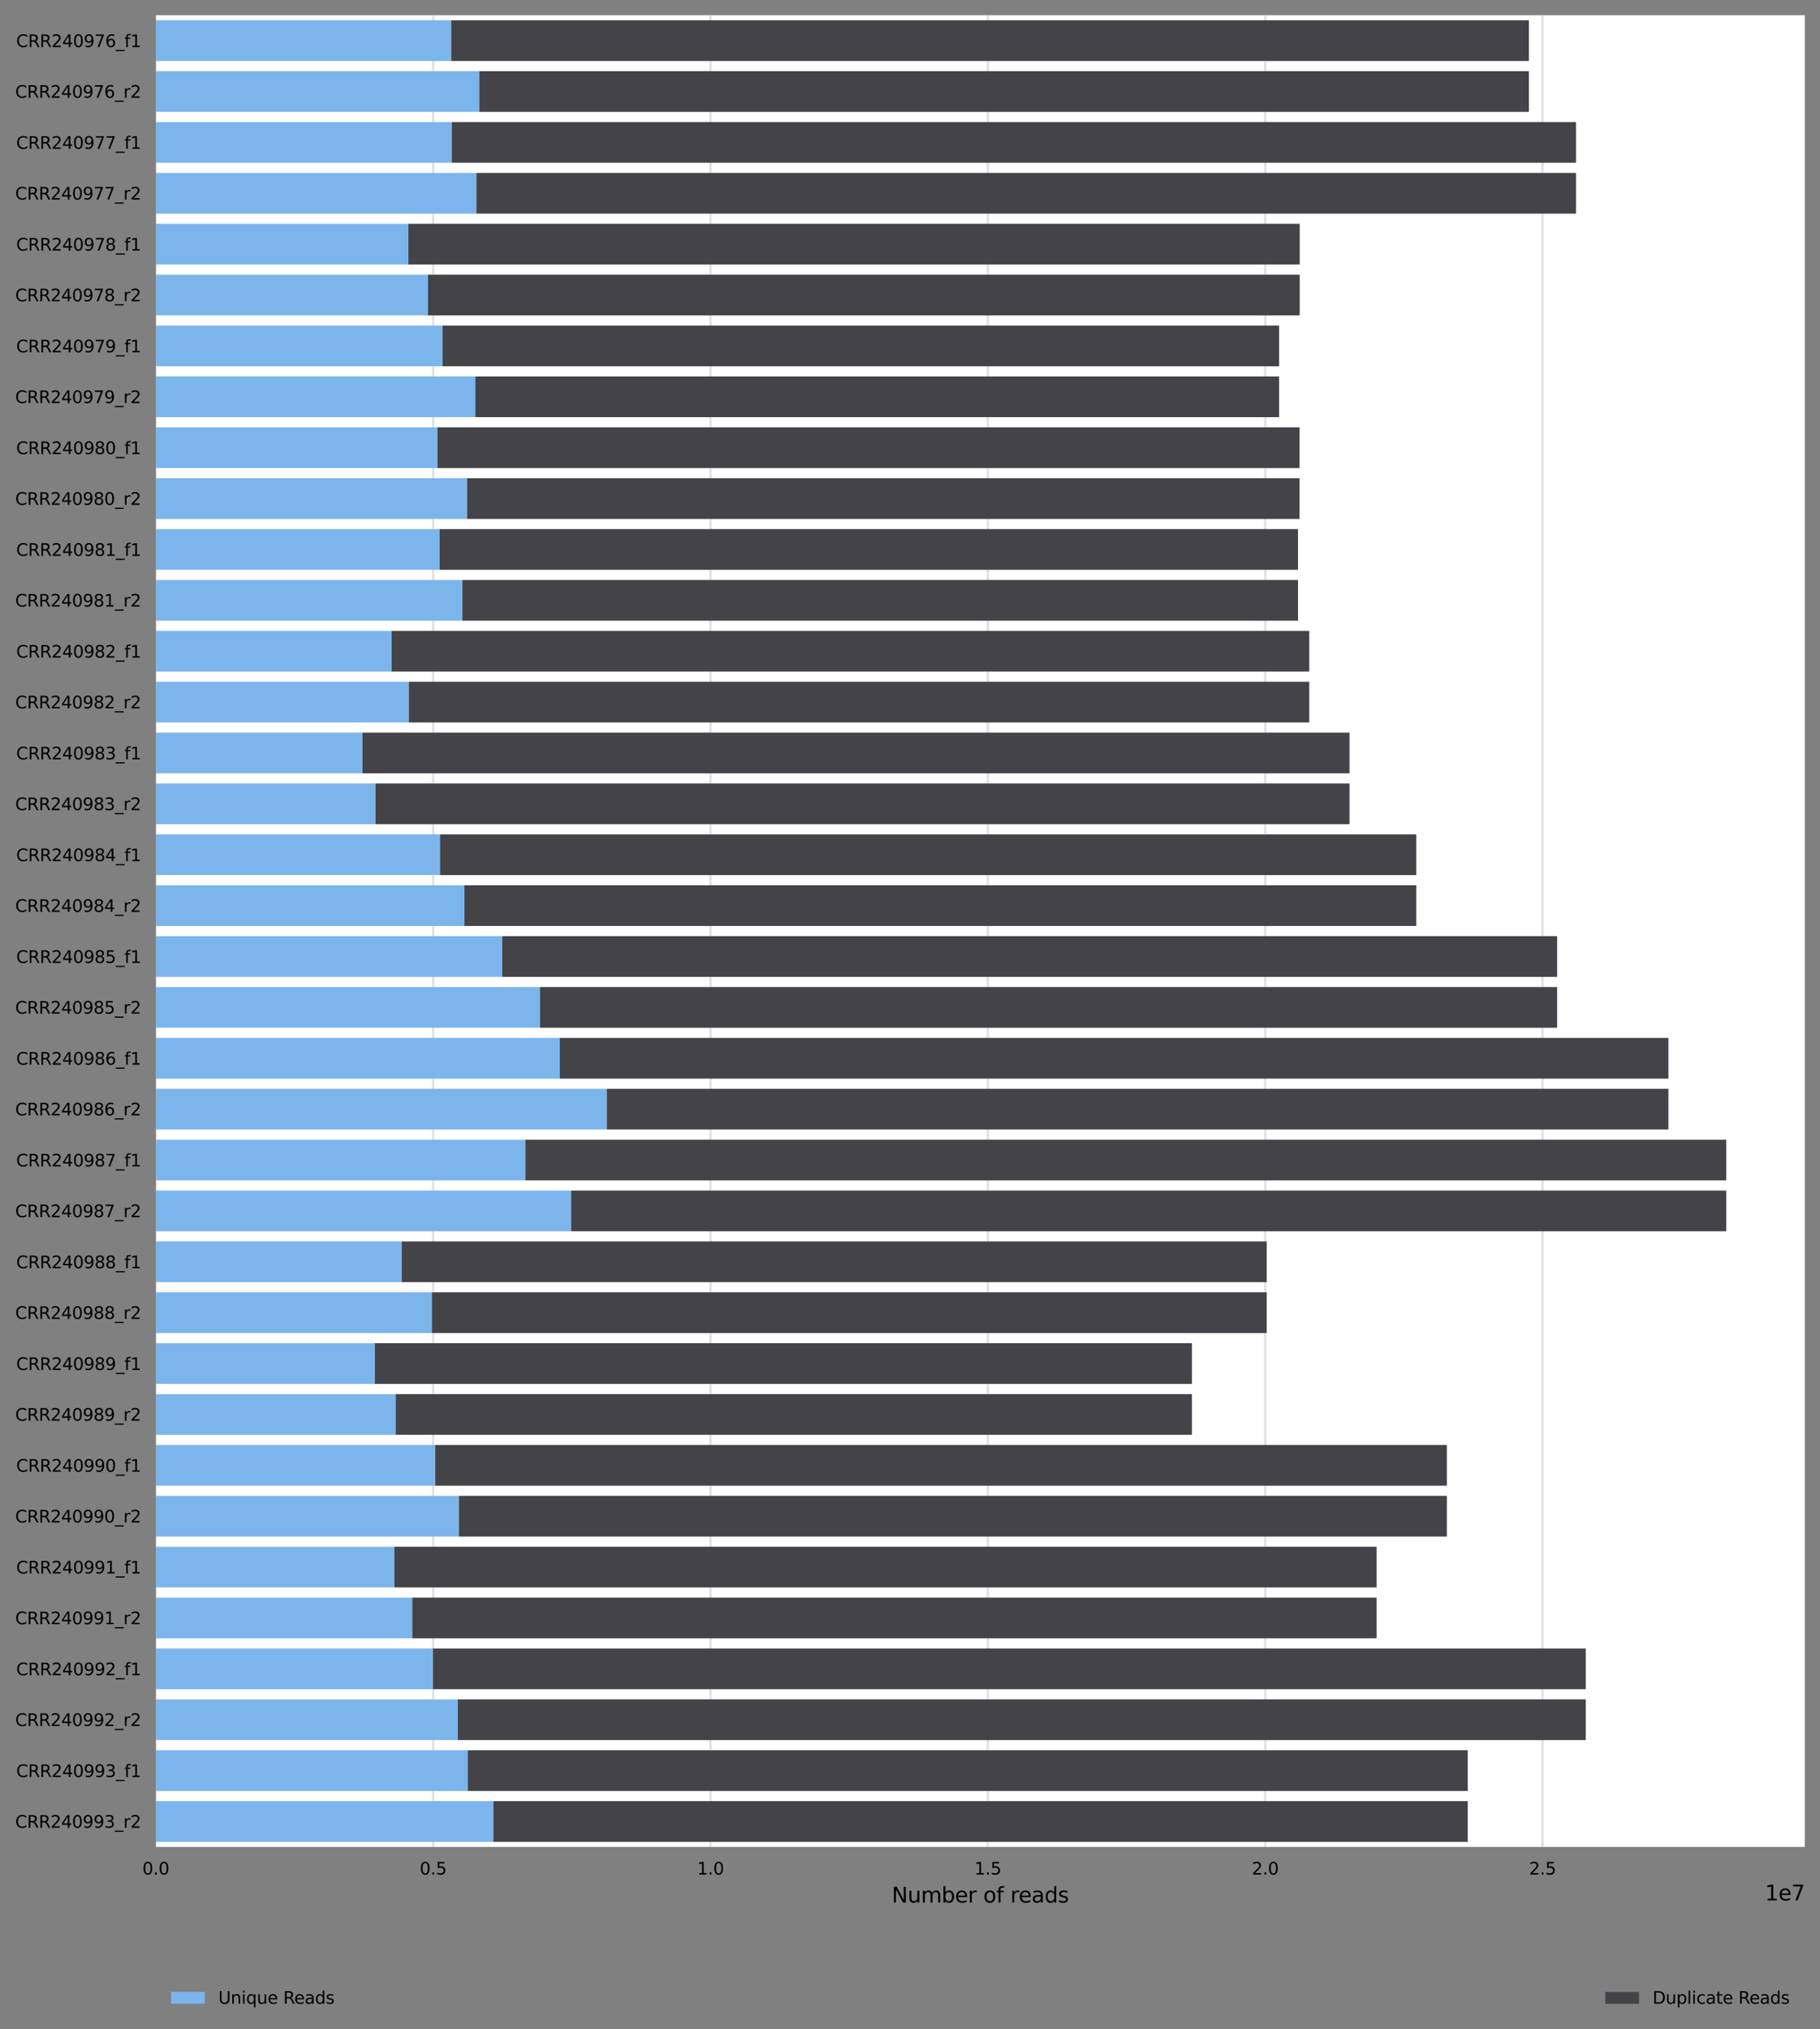 <?xml version="1.0" encoding="utf-8" standalone="no"?>
<!DOCTYPE svg PUBLIC "-//W3C//DTD SVG 1.1//EN"
  "http://www.w3.org/Graphics/SVG/1.1/DTD/svg11.dtd">
<svg xmlns:xlink="http://www.w3.org/1999/xlink" width="862.222pt" height="961.317pt" viewBox="0 0 862.222 961.317" xmlns="http://www.w3.org/2000/svg" version="1.1">
 <rect x="0" y="0" width="862.222" height="961.317" fill="#808080" stroke="none"/>
 <defs>
  <style type="text/css">*{stroke-linejoin: round; stroke-linecap: butt}</style>
 </defs>
 <g id="figure_1">
  <g id="axes_1">
   <g id="patch_1">
    <path d="M 73.823 874.957 
L 855.023 874.957 
L 855.023 7.2 
L 73.823 7.2 
z
" style="fill: #ffffff"/>
   </g>
   <g id="matplotlib.axis_1">
    <g id="xtick_1">
     <g id="line2d_1">
      <path d="M 73.823 874.957 
L 73.823 7.2 
" clip-path="url(#pe90b004fcc)" style="fill: none; stroke: #dedede; stroke-linecap: square"/>
     </g>
     <g id="text_1">
      <!-- 0.0 -->
      <g transform="translate(67.461 888.035)scale(0.08 -0.08)">
       <defs>
        <path id="DejaVuSans-30" d="M 2034 4250 
Q 1547 4250 1301 3770 
Q 1056 3291 1056 2328 
Q 1056 1369 1301 889 
Q 1547 409 2034 409 
Q 2525 409 2770 889 
Q 3016 1369 3016 2328 
Q 3016 3291 2770 3770 
Q 2525 4250 2034 4250 
z
M 2034 4750 
Q 2819 4750 3233 4129 
Q 3647 3509 3647 2328 
Q 3647 1150 3233 529 
Q 2819 -91 2034 -91 
Q 1250 -91 836 529 
Q 422 1150 422 2328 
Q 422 3509 836 4129 
Q 1250 4750 2034 4750 
z
" transform="scale(0.016)"/>
        <path id="DejaVuSans-2e" d="M 684 794 
L 1344 794 
L 1344 0 
L 684 0 
L 684 794 
z
" transform="scale(0.016)"/>
       </defs>
       <use xlink:href="#DejaVuSans-30"/>
       <use xlink:href="#DejaVuSans-2e" x="63.623"/>
       <use xlink:href="#DejaVuSans-30" x="95.41"/>
      </g>
     </g>
    </g>
    <g id="xtick_2">
     <g id="line2d_2">
      <path d="M 205.214 874.957 
L 205.214 7.2 
" clip-path="url(#pe90b004fcc)" style="fill: none; stroke: #dedede; stroke-linecap: square"/>
     </g>
     <g id="text_2">
      <!-- 0.5 -->
      <g transform="translate(198.853 888.035)scale(0.08 -0.08)">
       <defs>
        <path id="DejaVuSans-35" d="M 691 4666 
L 3169 4666 
L 3169 4134 
L 1269 4134 
L 1269 2991 
Q 1406 3038 1543 3061 
Q 1681 3084 1819 3084 
Q 2600 3084 3056 2656 
Q 3513 2228 3513 1497 
Q 3513 744 3044 326 
Q 2575 -91 1722 -91 
Q 1428 -91 1123 -41 
Q 819 9 494 109 
L 494 744 
Q 775 591 1075 516 
Q 1375 441 1709 441 
Q 2250 441 2565 725 
Q 2881 1009 2881 1497 
Q 2881 1984 2565 2268 
Q 2250 2553 1709 2553 
Q 1456 2553 1204 2497 
Q 953 2441 691 2322 
L 691 4666 
z
" transform="scale(0.016)"/>
       </defs>
       <use xlink:href="#DejaVuSans-30"/>
       <use xlink:href="#DejaVuSans-2e" x="63.623"/>
       <use xlink:href="#DejaVuSans-35" x="95.41"/>
      </g>
     </g>
    </g>
    <g id="xtick_3">
     <g id="line2d_3">
      <path d="M 336.606 874.957 
L 336.606 7.2 
" clip-path="url(#pe90b004fcc)" style="fill: none; stroke: #dedede; stroke-linecap: square"/>
     </g>
     <g id="text_3">
      <!-- 1.0 -->
      <g transform="translate(330.245 888.035)scale(0.08 -0.08)">
       <defs>
        <path id="DejaVuSans-31" d="M 794 531 
L 1825 531 
L 1825 4091 
L 703 3866 
L 703 4441 
L 1819 4666 
L 2450 4666 
L 2450 531 
L 3481 531 
L 3481 0 
L 794 0 
L 794 531 
z
" transform="scale(0.016)"/>
       </defs>
       <use xlink:href="#DejaVuSans-31"/>
       <use xlink:href="#DejaVuSans-2e" x="63.623"/>
       <use xlink:href="#DejaVuSans-30" x="95.41"/>
      </g>
     </g>
    </g>
    <g id="xtick_4">
     <g id="line2d_4">
      <path d="M 467.998 874.957 
L 467.998 7.2 
" clip-path="url(#pe90b004fcc)" style="fill: none; stroke: #dedede; stroke-linecap: square"/>
     </g>
     <g id="text_4">
      <!-- 1.5 -->
      <g transform="translate(461.636 888.035)scale(0.08 -0.08)">
       <use xlink:href="#DejaVuSans-31"/>
       <use xlink:href="#DejaVuSans-2e" x="63.623"/>
       <use xlink:href="#DejaVuSans-35" x="95.41"/>
      </g>
     </g>
    </g>
    <g id="xtick_5">
     <g id="line2d_5">
      <path d="M 599.389 874.957 
L 599.389 7.2 
" clip-path="url(#pe90b004fcc)" style="fill: none; stroke: #dedede; stroke-linecap: square"/>
     </g>
     <g id="text_5">
      <!-- 2.0 -->
      <g transform="translate(593.028 888.035)scale(0.08 -0.08)">
       <defs>
        <path id="DejaVuSans-32" d="M 1228 531 
L 3431 531 
L 3431 0 
L 469 0 
L 469 531 
Q 828 903 1448 1529 
Q 2069 2156 2228 2338 
Q 2531 2678 2651 2914 
Q 2772 3150 2772 3378 
Q 2772 3750 2511 3984 
Q 2250 4219 1831 4219 
Q 1534 4219 1204 4116 
Q 875 4013 500 3803 
L 500 4441 
Q 881 4594 1212 4672 
Q 1544 4750 1819 4750 
Q 2544 4750 2975 4387 
Q 3406 4025 3406 3419 
Q 3406 3131 3298 2873 
Q 3191 2616 2906 2266 
Q 2828 2175 2409 1742 
Q 1991 1309 1228 531 
z
" transform="scale(0.016)"/>
       </defs>
       <use xlink:href="#DejaVuSans-32"/>
       <use xlink:href="#DejaVuSans-2e" x="63.623"/>
       <use xlink:href="#DejaVuSans-30" x="95.41"/>
      </g>
     </g>
    </g>
    <g id="xtick_6">
     <g id="line2d_6">
      <path d="M 730.781 874.957 
L 730.781 7.2 
" clip-path="url(#pe90b004fcc)" style="fill: none; stroke: #dedede; stroke-linecap: square"/>
     </g>
     <g id="text_6">
      <!-- 2.5 -->
      <g transform="translate(724.42 888.035)scale(0.08 -0.08)">
       <use xlink:href="#DejaVuSans-32"/>
       <use xlink:href="#DejaVuSans-2e" x="63.623"/>
       <use xlink:href="#DejaVuSans-35" x="95.41"/>
      </g>
     </g>
    </g>
    <g id="text_7">
     <!-- Number of reads -->
     <g transform="translate(422.476 901.297)scale(0.1 -0.1)">
      <defs>
       <path id="DejaVuSans-4e" d="M 628 4666 
L 1478 4666 
L 3547 763 
L 3547 4666 
L 4159 4666 
L 4159 0 
L 3309 0 
L 1241 3903 
L 1241 0 
L 628 0 
L 628 4666 
z
" transform="scale(0.016)"/>
       <path id="DejaVuSans-75" d="M 544 1381 
L 544 3500 
L 1119 3500 
L 1119 1403 
Q 1119 906 1312 657 
Q 1506 409 1894 409 
Q 2359 409 2629 706 
Q 2900 1003 2900 1516 
L 2900 3500 
L 3475 3500 
L 3475 0 
L 2900 0 
L 2900 538 
Q 2691 219 2414 64 
Q 2138 -91 1772 -91 
Q 1169 -91 856 284 
Q 544 659 544 1381 
z
M 1991 3584 
L 1991 3584 
z
" transform="scale(0.016)"/>
       <path id="DejaVuSans-6d" d="M 3328 2828 
Q 3544 3216 3844 3400 
Q 4144 3584 4550 3584 
Q 5097 3584 5394 3201 
Q 5691 2819 5691 2113 
L 5691 0 
L 5113 0 
L 5113 2094 
Q 5113 2597 4934 2840 
Q 4756 3084 4391 3084 
Q 3944 3084 3684 2787 
Q 3425 2491 3425 1978 
L 3425 0 
L 2847 0 
L 2847 2094 
Q 2847 2600 2669 2842 
Q 2491 3084 2119 3084 
Q 1678 3084 1418 2786 
Q 1159 2488 1159 1978 
L 1159 0 
L 581 0 
L 581 3500 
L 1159 3500 
L 1159 2956 
Q 1356 3278 1631 3431 
Q 1906 3584 2284 3584 
Q 2666 3584 2933 3390 
Q 3200 3197 3328 2828 
z
" transform="scale(0.016)"/>
       <path id="DejaVuSans-62" d="M 3116 1747 
Q 3116 2381 2855 2742 
Q 2594 3103 2138 3103 
Q 1681 3103 1420 2742 
Q 1159 2381 1159 1747 
Q 1159 1113 1420 752 
Q 1681 391 2138 391 
Q 2594 391 2855 752 
Q 3116 1113 3116 1747 
z
M 1159 2969 
Q 1341 3281 1617 3432 
Q 1894 3584 2278 3584 
Q 2916 3584 3314 3078 
Q 3713 2572 3713 1747 
Q 3713 922 3314 415 
Q 2916 -91 2278 -91 
Q 1894 -91 1617 61 
Q 1341 213 1159 525 
L 1159 0 
L 581 0 
L 581 4863 
L 1159 4863 
L 1159 2969 
z
" transform="scale(0.016)"/>
       <path id="DejaVuSans-65" d="M 3597 1894 
L 3597 1613 
L 953 1613 
Q 991 1019 1311 708 
Q 1631 397 2203 397 
Q 2534 397 2845 478 
Q 3156 559 3463 722 
L 3463 178 
Q 3153 47 2828 -22 
Q 2503 -91 2169 -91 
Q 1331 -91 842 396 
Q 353 884 353 1716 
Q 353 2575 817 3079 
Q 1281 3584 2069 3584 
Q 2775 3584 3186 3129 
Q 3597 2675 3597 1894 
z
M 3022 2063 
Q 3016 2534 2758 2815 
Q 2500 3097 2075 3097 
Q 1594 3097 1305 2825 
Q 1016 2553 972 2059 
L 3022 2063 
z
" transform="scale(0.016)"/>
       <path id="DejaVuSans-72" d="M 2631 2963 
Q 2534 3019 2420 3045 
Q 2306 3072 2169 3072 
Q 1681 3072 1420 2755 
Q 1159 2438 1159 1844 
L 1159 0 
L 581 0 
L 581 3500 
L 1159 3500 
L 1159 2956 
Q 1341 3275 1631 3429 
Q 1922 3584 2338 3584 
Q 2397 3584 2469 3576 
Q 2541 3569 2628 3553 
L 2631 2963 
z
" transform="scale(0.016)"/>
       <path id="DejaVuSans-20" transform="scale(0.016)"/>
       <path id="DejaVuSans-6f" d="M 1959 3097 
Q 1497 3097 1228 2736 
Q 959 2375 959 1747 
Q 959 1119 1226 758 
Q 1494 397 1959 397 
Q 2419 397 2687 759 
Q 2956 1122 2956 1747 
Q 2956 2369 2687 2733 
Q 2419 3097 1959 3097 
z
M 1959 3584 
Q 2709 3584 3137 3096 
Q 3566 2609 3566 1747 
Q 3566 888 3137 398 
Q 2709 -91 1959 -91 
Q 1206 -91 779 398 
Q 353 888 353 1747 
Q 353 2609 779 3096 
Q 1206 3584 1959 3584 
z
" transform="scale(0.016)"/>
       <path id="DejaVuSans-66" d="M 2375 4863 
L 2375 4384 
L 1825 4384 
Q 1516 4384 1395 4259 
Q 1275 4134 1275 3809 
L 1275 3500 
L 2222 3500 
L 2222 3053 
L 1275 3053 
L 1275 0 
L 697 0 
L 697 3053 
L 147 3053 
L 147 3500 
L 697 3500 
L 697 3744 
Q 697 4328 969 4595 
Q 1241 4863 1831 4863 
L 2375 4863 
z
" transform="scale(0.016)"/>
       <path id="DejaVuSans-61" d="M 2194 1759 
Q 1497 1759 1228 1600 
Q 959 1441 959 1056 
Q 959 750 1161 570 
Q 1363 391 1709 391 
Q 2188 391 2477 730 
Q 2766 1069 2766 1631 
L 2766 1759 
L 2194 1759 
z
M 3341 1997 
L 3341 0 
L 2766 0 
L 2766 531 
Q 2569 213 2275 61 
Q 1981 -91 1556 -91 
Q 1019 -91 701 211 
Q 384 513 384 1019 
Q 384 1609 779 1909 
Q 1175 2209 1959 2209 
L 2766 2209 
L 2766 2266 
Q 2766 2663 2505 2880 
Q 2244 3097 1772 3097 
Q 1472 3097 1187 3025 
Q 903 2953 641 2809 
L 641 3341 
Q 956 3463 1253 3523 
Q 1550 3584 1831 3584 
Q 2591 3584 2966 3190 
Q 3341 2797 3341 1997 
z
" transform="scale(0.016)"/>
       <path id="DejaVuSans-64" d="M 2906 2969 
L 2906 4863 
L 3481 4863 
L 3481 0 
L 2906 0 
L 2906 525 
Q 2725 213 2448 61 
Q 2172 -91 1784 -91 
Q 1150 -91 751 415 
Q 353 922 353 1747 
Q 353 2572 751 3078 
Q 1150 3584 1784 3584 
Q 2172 3584 2448 3432 
Q 2725 3281 2906 2969 
z
M 947 1747 
Q 947 1113 1208 752 
Q 1469 391 1925 391 
Q 2381 391 2643 752 
Q 2906 1113 2906 1747 
Q 2906 2381 2643 2742 
Q 2381 3103 1925 3103 
Q 1469 3103 1208 2742 
Q 947 2381 947 1747 
z
" transform="scale(0.016)"/>
       <path id="DejaVuSans-73" d="M 2834 3397 
L 2834 2853 
Q 2591 2978 2328 3040 
Q 2066 3103 1784 3103 
Q 1356 3103 1142 2972 
Q 928 2841 928 2578 
Q 928 2378 1081 2264 
Q 1234 2150 1697 2047 
L 1894 2003 
Q 2506 1872 2764 1633 
Q 3022 1394 3022 966 
Q 3022 478 2636 193 
Q 2250 -91 1575 -91 
Q 1294 -91 989 -36 
Q 684 19 347 128 
L 347 722 
Q 666 556 975 473 
Q 1284 391 1588 391 
Q 1994 391 2212 530 
Q 2431 669 2431 922 
Q 2431 1156 2273 1281 
Q 2116 1406 1581 1522 
L 1381 1569 
Q 847 1681 609 1914 
Q 372 2147 372 2553 
Q 372 3047 722 3315 
Q 1072 3584 1716 3584 
Q 2034 3584 2315 3537 
Q 2597 3491 2834 3397 
z
" transform="scale(0.016)"/>
      </defs>
      <use xlink:href="#DejaVuSans-4e"/>
      <use xlink:href="#DejaVuSans-75" x="74.805"/>
      <use xlink:href="#DejaVuSans-6d" x="138.184"/>
      <use xlink:href="#DejaVuSans-62" x="235.596"/>
      <use xlink:href="#DejaVuSans-65" x="299.072"/>
      <use xlink:href="#DejaVuSans-72" x="360.596"/>
      <use xlink:href="#DejaVuSans-20" x="401.709"/>
      <use xlink:href="#DejaVuSans-6f" x="433.496"/>
      <use xlink:href="#DejaVuSans-66" x="494.678"/>
      <use xlink:href="#DejaVuSans-20" x="529.883"/>
      <use xlink:href="#DejaVuSans-72" x="561.67"/>
      <use xlink:href="#DejaVuSans-65" x="600.533"/>
      <use xlink:href="#DejaVuSans-61" x="662.057"/>
      <use xlink:href="#DejaVuSans-64" x="723.336"/>
      <use xlink:href="#DejaVuSans-73" x="786.812"/>
     </g>
    </g>
    <g id="text_8">
     <!-- 1e7 -->
     <g transform="translate(836.144 900.297)scale(0.1 -0.1)">
      <defs>
       <path id="DejaVuSans-37" d="M 525 4666 
L 3525 4666 
L 3525 4397 
L 1831 0 
L 1172 0 
L 2766 4134 
L 525 4134 
L 525 4666 
z
" transform="scale(0.016)"/>
      </defs>
      <use xlink:href="#DejaVuSans-31"/>
      <use xlink:href="#DejaVuSans-65" x="63.623"/>
      <use xlink:href="#DejaVuSans-37" x="125.146"/>
     </g>
    </g>
   </g>
   <g id="matplotlib.axis_2">
    <g id="ytick_1">
     <g id="text_9">
      <!-- CRR240976_f1 -->
      <g transform="translate(7.673 22.292)scale(0.08 -0.08)">
       <defs>
        <path id="DejaVuSans-43" d="M 4122 4306 
L 4122 3641 
Q 3803 3938 3442 4084 
Q 3081 4231 2675 4231 
Q 1875 4231 1450 3742 
Q 1025 3253 1025 2328 
Q 1025 1406 1450 917 
Q 1875 428 2675 428 
Q 3081 428 3442 575 
Q 3803 722 4122 1019 
L 4122 359 
Q 3791 134 3420 21 
Q 3050 -91 2638 -91 
Q 1578 -91 968 557 
Q 359 1206 359 2328 
Q 359 3453 968 4101 
Q 1578 4750 2638 4750 
Q 3056 4750 3426 4639 
Q 3797 4528 4122 4306 
z
" transform="scale(0.016)"/>
        <path id="DejaVuSans-52" d="M 2841 2188 
Q 3044 2119 3236 1894 
Q 3428 1669 3622 1275 
L 4263 0 
L 3584 0 
L 2988 1197 
Q 2756 1666 2539 1819 
Q 2322 1972 1947 1972 
L 1259 1972 
L 1259 0 
L 628 0 
L 628 4666 
L 2053 4666 
Q 2853 4666 3247 4331 
Q 3641 3997 3641 3322 
Q 3641 2881 3436 2590 
Q 3231 2300 2841 2188 
z
M 1259 4147 
L 1259 2491 
L 2053 2491 
Q 2509 2491 2742 2702 
Q 2975 2913 2975 3322 
Q 2975 3731 2742 3939 
Q 2509 4147 2053 4147 
L 1259 4147 
z
" transform="scale(0.016)"/>
        <path id="DejaVuSans-34" d="M 2419 4116 
L 825 1625 
L 2419 1625 
L 2419 4116 
z
M 2253 4666 
L 3047 4666 
L 3047 1625 
L 3713 1625 
L 3713 1100 
L 3047 1100 
L 3047 0 
L 2419 0 
L 2419 1100 
L 313 1100 
L 313 1709 
L 2253 4666 
z
" transform="scale(0.016)"/>
        <path id="DejaVuSans-39" d="M 703 97 
L 703 672 
Q 941 559 1184 500 
Q 1428 441 1663 441 
Q 2288 441 2617 861 
Q 2947 1281 2994 2138 
Q 2813 1869 2534 1725 
Q 2256 1581 1919 1581 
Q 1219 1581 811 2004 
Q 403 2428 403 3163 
Q 403 3881 828 4315 
Q 1253 4750 1959 4750 
Q 2769 4750 3195 4129 
Q 3622 3509 3622 2328 
Q 3622 1225 3098 567 
Q 2575 -91 1691 -91 
Q 1453 -91 1209 -44 
Q 966 3 703 97 
z
M 1959 2075 
Q 2384 2075 2632 2365 
Q 2881 2656 2881 3163 
Q 2881 3666 2632 3958 
Q 2384 4250 1959 4250 
Q 1534 4250 1286 3958 
Q 1038 3666 1038 3163 
Q 1038 2656 1286 2365 
Q 1534 2075 1959 2075 
z
" transform="scale(0.016)"/>
        <path id="DejaVuSans-36" d="M 2113 2584 
Q 1688 2584 1439 2293 
Q 1191 2003 1191 1497 
Q 1191 994 1439 701 
Q 1688 409 2113 409 
Q 2538 409 2786 701 
Q 3034 994 3034 1497 
Q 3034 2003 2786 2293 
Q 2538 2584 2113 2584 
z
M 3366 4563 
L 3366 3988 
Q 3128 4100 2886 4159 
Q 2644 4219 2406 4219 
Q 1781 4219 1451 3797 
Q 1122 3375 1075 2522 
Q 1259 2794 1537 2939 
Q 1816 3084 2150 3084 
Q 2853 3084 3261 2657 
Q 3669 2231 3669 1497 
Q 3669 778 3244 343 
Q 2819 -91 2113 -91 
Q 1303 -91 875 529 
Q 447 1150 447 2328 
Q 447 3434 972 4092 
Q 1497 4750 2381 4750 
Q 2619 4750 2861 4703 
Q 3103 4656 3366 4563 
z
" transform="scale(0.016)"/>
        <path id="DejaVuSans-5f" d="M 3263 -1063 
L 3263 -1509 
L -63 -1509 
L -63 -1063 
L 3263 -1063 
z
" transform="scale(0.016)"/>
       </defs>
       <use xlink:href="#DejaVuSans-43"/>
       <use xlink:href="#DejaVuSans-52" x="69.824"/>
       <use xlink:href="#DejaVuSans-52" x="139.307"/>
       <use xlink:href="#DejaVuSans-32" x="208.789"/>
       <use xlink:href="#DejaVuSans-34" x="272.412"/>
       <use xlink:href="#DejaVuSans-30" x="336.035"/>
       <use xlink:href="#DejaVuSans-39" x="399.658"/>
       <use xlink:href="#DejaVuSans-37" x="463.281"/>
       <use xlink:href="#DejaVuSans-36" x="526.904"/>
       <use xlink:href="#DejaVuSans-5f" x="590.527"/>
       <use xlink:href="#DejaVuSans-66" x="640.527"/>
       <use xlink:href="#DejaVuSans-31" x="675.732"/>
      </g>
     </g>
    </g>
    <g id="ytick_2">
     <g id="text_10">
      <!-- CRR240976_r2 -->
      <g transform="translate(7.2 46.325)scale(0.08 -0.08)">
       <use xlink:href="#DejaVuSans-43"/>
       <use xlink:href="#DejaVuSans-52" x="69.824"/>
       <use xlink:href="#DejaVuSans-52" x="139.307"/>
       <use xlink:href="#DejaVuSans-32" x="208.789"/>
       <use xlink:href="#DejaVuSans-34" x="272.412"/>
       <use xlink:href="#DejaVuSans-30" x="336.035"/>
       <use xlink:href="#DejaVuSans-39" x="399.658"/>
       <use xlink:href="#DejaVuSans-37" x="463.281"/>
       <use xlink:href="#DejaVuSans-36" x="526.904"/>
       <use xlink:href="#DejaVuSans-5f" x="590.527"/>
       <use xlink:href="#DejaVuSans-72" x="640.527"/>
       <use xlink:href="#DejaVuSans-32" x="681.641"/>
      </g>
     </g>
    </g>
    <g id="ytick_3">
     <g id="text_11">
      <!-- CRR240977_f1 -->
      <g transform="translate(7.673 70.5)scale(0.08 -0.08)">
       <use xlink:href="#DejaVuSans-43"/>
       <use xlink:href="#DejaVuSans-52" x="69.824"/>
       <use xlink:href="#DejaVuSans-52" x="139.307"/>
       <use xlink:href="#DejaVuSans-32" x="208.789"/>
       <use xlink:href="#DejaVuSans-34" x="272.412"/>
       <use xlink:href="#DejaVuSans-30" x="336.035"/>
       <use xlink:href="#DejaVuSans-39" x="399.658"/>
       <use xlink:href="#DejaVuSans-37" x="463.281"/>
       <use xlink:href="#DejaVuSans-37" x="526.904"/>
       <use xlink:href="#DejaVuSans-5f" x="590.527"/>
       <use xlink:href="#DejaVuSans-66" x="640.527"/>
       <use xlink:href="#DejaVuSans-31" x="675.732"/>
      </g>
     </g>
    </g>
    <g id="ytick_4">
     <g id="text_12">
      <!-- CRR240977_r2 -->
      <g transform="translate(7.2 94.534)scale(0.08 -0.08)">
       <use xlink:href="#DejaVuSans-43"/>
       <use xlink:href="#DejaVuSans-52" x="69.824"/>
       <use xlink:href="#DejaVuSans-52" x="139.307"/>
       <use xlink:href="#DejaVuSans-32" x="208.789"/>
       <use xlink:href="#DejaVuSans-34" x="272.412"/>
       <use xlink:href="#DejaVuSans-30" x="336.035"/>
       <use xlink:href="#DejaVuSans-39" x="399.658"/>
       <use xlink:href="#DejaVuSans-37" x="463.281"/>
       <use xlink:href="#DejaVuSans-37" x="526.904"/>
       <use xlink:href="#DejaVuSans-5f" x="590.527"/>
       <use xlink:href="#DejaVuSans-72" x="640.527"/>
       <use xlink:href="#DejaVuSans-32" x="681.641"/>
      </g>
     </g>
    </g>
    <g id="ytick_5">
     <g id="text_13">
      <!-- CRR240978_f1 -->
      <g transform="translate(7.673 118.709)scale(0.08 -0.08)">
       <defs>
        <path id="DejaVuSans-38" d="M 2034 2216 
Q 1584 2216 1326 1975 
Q 1069 1734 1069 1313 
Q 1069 891 1326 650 
Q 1584 409 2034 409 
Q 2484 409 2743 651 
Q 3003 894 3003 1313 
Q 3003 1734 2745 1975 
Q 2488 2216 2034 2216 
z
M 1403 2484 
Q 997 2584 770 2862 
Q 544 3141 544 3541 
Q 544 4100 942 4425 
Q 1341 4750 2034 4750 
Q 2731 4750 3128 4425 
Q 3525 4100 3525 3541 
Q 3525 3141 3298 2862 
Q 3072 2584 2669 2484 
Q 3125 2378 3379 2068 
Q 3634 1759 3634 1313 
Q 3634 634 3220 271 
Q 2806 -91 2034 -91 
Q 1263 -91 848 271 
Q 434 634 434 1313 
Q 434 1759 690 2068 
Q 947 2378 1403 2484 
z
M 1172 3481 
Q 1172 3119 1398 2916 
Q 1625 2713 2034 2713 
Q 2441 2713 2670 2916 
Q 2900 3119 2900 3481 
Q 2900 3844 2670 4047 
Q 2441 4250 2034 4250 
Q 1625 4250 1398 4047 
Q 1172 3844 1172 3481 
z
" transform="scale(0.016)"/>
       </defs>
       <use xlink:href="#DejaVuSans-43"/>
       <use xlink:href="#DejaVuSans-52" x="69.824"/>
       <use xlink:href="#DejaVuSans-52" x="139.307"/>
       <use xlink:href="#DejaVuSans-32" x="208.789"/>
       <use xlink:href="#DejaVuSans-34" x="272.412"/>
       <use xlink:href="#DejaVuSans-30" x="336.035"/>
       <use xlink:href="#DejaVuSans-39" x="399.658"/>
       <use xlink:href="#DejaVuSans-37" x="463.281"/>
       <use xlink:href="#DejaVuSans-38" x="526.904"/>
       <use xlink:href="#DejaVuSans-5f" x="590.527"/>
       <use xlink:href="#DejaVuSans-66" x="640.527"/>
       <use xlink:href="#DejaVuSans-31" x="675.732"/>
      </g>
     </g>
    </g>
    <g id="ytick_6">
     <g id="text_14">
      <!-- CRR240978_r2 -->
      <g transform="translate(7.2 142.743)scale(0.08 -0.08)">
       <use xlink:href="#DejaVuSans-43"/>
       <use xlink:href="#DejaVuSans-52" x="69.824"/>
       <use xlink:href="#DejaVuSans-52" x="139.307"/>
       <use xlink:href="#DejaVuSans-32" x="208.789"/>
       <use xlink:href="#DejaVuSans-34" x="272.412"/>
       <use xlink:href="#DejaVuSans-30" x="336.035"/>
       <use xlink:href="#DejaVuSans-39" x="399.658"/>
       <use xlink:href="#DejaVuSans-37" x="463.281"/>
       <use xlink:href="#DejaVuSans-38" x="526.904"/>
       <use xlink:href="#DejaVuSans-5f" x="590.527"/>
       <use xlink:href="#DejaVuSans-72" x="640.527"/>
       <use xlink:href="#DejaVuSans-32" x="681.641"/>
      </g>
     </g>
    </g>
    <g id="ytick_7">
     <g id="text_15">
      <!-- CRR240979_f1 -->
      <g transform="translate(7.673 166.918)scale(0.08 -0.08)">
       <use xlink:href="#DejaVuSans-43"/>
       <use xlink:href="#DejaVuSans-52" x="69.824"/>
       <use xlink:href="#DejaVuSans-52" x="139.307"/>
       <use xlink:href="#DejaVuSans-32" x="208.789"/>
       <use xlink:href="#DejaVuSans-34" x="272.412"/>
       <use xlink:href="#DejaVuSans-30" x="336.035"/>
       <use xlink:href="#DejaVuSans-39" x="399.658"/>
       <use xlink:href="#DejaVuSans-37" x="463.281"/>
       <use xlink:href="#DejaVuSans-39" x="526.904"/>
       <use xlink:href="#DejaVuSans-5f" x="590.527"/>
       <use xlink:href="#DejaVuSans-66" x="640.527"/>
       <use xlink:href="#DejaVuSans-31" x="675.732"/>
      </g>
     </g>
    </g>
    <g id="ytick_8">
     <g id="text_16">
      <!-- CRR240979_r2 -->
      <g transform="translate(7.2 190.951)scale(0.08 -0.08)">
       <use xlink:href="#DejaVuSans-43"/>
       <use xlink:href="#DejaVuSans-52" x="69.824"/>
       <use xlink:href="#DejaVuSans-52" x="139.307"/>
       <use xlink:href="#DejaVuSans-32" x="208.789"/>
       <use xlink:href="#DejaVuSans-34" x="272.412"/>
       <use xlink:href="#DejaVuSans-30" x="336.035"/>
       <use xlink:href="#DejaVuSans-39" x="399.658"/>
       <use xlink:href="#DejaVuSans-37" x="463.281"/>
       <use xlink:href="#DejaVuSans-39" x="526.904"/>
       <use xlink:href="#DejaVuSans-5f" x="590.527"/>
       <use xlink:href="#DejaVuSans-72" x="640.527"/>
       <use xlink:href="#DejaVuSans-32" x="681.641"/>
      </g>
     </g>
    </g>
    <g id="ytick_9">
     <g id="text_17">
      <!-- CRR240980_f1 -->
      <g transform="translate(7.673 215.126)scale(0.08 -0.08)">
       <use xlink:href="#DejaVuSans-43"/>
       <use xlink:href="#DejaVuSans-52" x="69.824"/>
       <use xlink:href="#DejaVuSans-52" x="139.307"/>
       <use xlink:href="#DejaVuSans-32" x="208.789"/>
       <use xlink:href="#DejaVuSans-34" x="272.412"/>
       <use xlink:href="#DejaVuSans-30" x="336.035"/>
       <use xlink:href="#DejaVuSans-39" x="399.658"/>
       <use xlink:href="#DejaVuSans-38" x="463.281"/>
       <use xlink:href="#DejaVuSans-30" x="526.904"/>
       <use xlink:href="#DejaVuSans-5f" x="590.527"/>
       <use xlink:href="#DejaVuSans-66" x="640.527"/>
       <use xlink:href="#DejaVuSans-31" x="675.732"/>
      </g>
     </g>
    </g>
    <g id="ytick_10">
     <g id="text_18">
      <!-- CRR240980_r2 -->
      <g transform="translate(7.2 239.16)scale(0.08 -0.08)">
       <use xlink:href="#DejaVuSans-43"/>
       <use xlink:href="#DejaVuSans-52" x="69.824"/>
       <use xlink:href="#DejaVuSans-52" x="139.307"/>
       <use xlink:href="#DejaVuSans-32" x="208.789"/>
       <use xlink:href="#DejaVuSans-34" x="272.412"/>
       <use xlink:href="#DejaVuSans-30" x="336.035"/>
       <use xlink:href="#DejaVuSans-39" x="399.658"/>
       <use xlink:href="#DejaVuSans-38" x="463.281"/>
       <use xlink:href="#DejaVuSans-30" x="526.904"/>
       <use xlink:href="#DejaVuSans-5f" x="590.527"/>
       <use xlink:href="#DejaVuSans-72" x="640.527"/>
       <use xlink:href="#DejaVuSans-32" x="681.641"/>
      </g>
     </g>
    </g>
    <g id="ytick_11">
     <g id="text_19">
      <!-- CRR240981_f1 -->
      <g transform="translate(7.673 263.335)scale(0.08 -0.08)">
       <use xlink:href="#DejaVuSans-43"/>
       <use xlink:href="#DejaVuSans-52" x="69.824"/>
       <use xlink:href="#DejaVuSans-52" x="139.307"/>
       <use xlink:href="#DejaVuSans-32" x="208.789"/>
       <use xlink:href="#DejaVuSans-34" x="272.412"/>
       <use xlink:href="#DejaVuSans-30" x="336.035"/>
       <use xlink:href="#DejaVuSans-39" x="399.658"/>
       <use xlink:href="#DejaVuSans-38" x="463.281"/>
       <use xlink:href="#DejaVuSans-31" x="526.904"/>
       <use xlink:href="#DejaVuSans-5f" x="590.527"/>
       <use xlink:href="#DejaVuSans-66" x="640.527"/>
       <use xlink:href="#DejaVuSans-31" x="675.732"/>
      </g>
     </g>
    </g>
    <g id="ytick_12">
     <g id="text_20">
      <!-- CRR240981_r2 -->
      <g transform="translate(7.2 287.369)scale(0.08 -0.08)">
       <use xlink:href="#DejaVuSans-43"/>
       <use xlink:href="#DejaVuSans-52" x="69.824"/>
       <use xlink:href="#DejaVuSans-52" x="139.307"/>
       <use xlink:href="#DejaVuSans-32" x="208.789"/>
       <use xlink:href="#DejaVuSans-34" x="272.412"/>
       <use xlink:href="#DejaVuSans-30" x="336.035"/>
       <use xlink:href="#DejaVuSans-39" x="399.658"/>
       <use xlink:href="#DejaVuSans-38" x="463.281"/>
       <use xlink:href="#DejaVuSans-31" x="526.904"/>
       <use xlink:href="#DejaVuSans-5f" x="590.527"/>
       <use xlink:href="#DejaVuSans-72" x="640.527"/>
       <use xlink:href="#DejaVuSans-32" x="681.641"/>
      </g>
     </g>
    </g>
    <g id="ytick_13">
     <g id="text_21">
      <!-- CRR240982_f1 -->
      <g transform="translate(7.673 311.544)scale(0.08 -0.08)">
       <use xlink:href="#DejaVuSans-43"/>
       <use xlink:href="#DejaVuSans-52" x="69.824"/>
       <use xlink:href="#DejaVuSans-52" x="139.307"/>
       <use xlink:href="#DejaVuSans-32" x="208.789"/>
       <use xlink:href="#DejaVuSans-34" x="272.412"/>
       <use xlink:href="#DejaVuSans-30" x="336.035"/>
       <use xlink:href="#DejaVuSans-39" x="399.658"/>
       <use xlink:href="#DejaVuSans-38" x="463.281"/>
       <use xlink:href="#DejaVuSans-32" x="526.904"/>
       <use xlink:href="#DejaVuSans-5f" x="590.527"/>
       <use xlink:href="#DejaVuSans-66" x="640.527"/>
       <use xlink:href="#DejaVuSans-31" x="675.732"/>
      </g>
     </g>
    </g>
    <g id="ytick_14">
     <g id="text_22">
      <!-- CRR240982_r2 -->
      <g transform="translate(7.2 335.577)scale(0.08 -0.08)">
       <use xlink:href="#DejaVuSans-43"/>
       <use xlink:href="#DejaVuSans-52" x="69.824"/>
       <use xlink:href="#DejaVuSans-52" x="139.307"/>
       <use xlink:href="#DejaVuSans-32" x="208.789"/>
       <use xlink:href="#DejaVuSans-34" x="272.412"/>
       <use xlink:href="#DejaVuSans-30" x="336.035"/>
       <use xlink:href="#DejaVuSans-39" x="399.658"/>
       <use xlink:href="#DejaVuSans-38" x="463.281"/>
       <use xlink:href="#DejaVuSans-32" x="526.904"/>
       <use xlink:href="#DejaVuSans-5f" x="590.527"/>
       <use xlink:href="#DejaVuSans-72" x="640.527"/>
       <use xlink:href="#DejaVuSans-32" x="681.641"/>
      </g>
     </g>
    </g>
    <g id="ytick_15">
     <g id="text_23">
      <!-- CRR240983_f1 -->
      <g transform="translate(7.673 359.752)scale(0.08 -0.08)">
       <defs>
        <path id="DejaVuSans-33" d="M 2597 2516 
Q 3050 2419 3304 2112 
Q 3559 1806 3559 1356 
Q 3559 666 3084 287 
Q 2609 -91 1734 -91 
Q 1441 -91 1130 -33 
Q 819 25 488 141 
L 488 750 
Q 750 597 1062 519 
Q 1375 441 1716 441 
Q 2309 441 2620 675 
Q 2931 909 2931 1356 
Q 2931 1769 2642 2001 
Q 2353 2234 1838 2234 
L 1294 2234 
L 1294 2753 
L 1863 2753 
Q 2328 2753 2575 2939 
Q 2822 3125 2822 3475 
Q 2822 3834 2567 4026 
Q 2313 4219 1838 4219 
Q 1578 4219 1281 4162 
Q 984 4106 628 3988 
L 628 4550 
Q 988 4650 1302 4700 
Q 1616 4750 1894 4750 
Q 2613 4750 3031 4423 
Q 3450 4097 3450 3541 
Q 3450 3153 3228 2886 
Q 3006 2619 2597 2516 
z
" transform="scale(0.016)"/>
       </defs>
       <use xlink:href="#DejaVuSans-43"/>
       <use xlink:href="#DejaVuSans-52" x="69.824"/>
       <use xlink:href="#DejaVuSans-52" x="139.307"/>
       <use xlink:href="#DejaVuSans-32" x="208.789"/>
       <use xlink:href="#DejaVuSans-34" x="272.412"/>
       <use xlink:href="#DejaVuSans-30" x="336.035"/>
       <use xlink:href="#DejaVuSans-39" x="399.658"/>
       <use xlink:href="#DejaVuSans-38" x="463.281"/>
       <use xlink:href="#DejaVuSans-33" x="526.904"/>
       <use xlink:href="#DejaVuSans-5f" x="590.527"/>
       <use xlink:href="#DejaVuSans-66" x="640.527"/>
       <use xlink:href="#DejaVuSans-31" x="675.732"/>
      </g>
     </g>
    </g>
    <g id="ytick_16">
     <g id="text_24">
      <!-- CRR240983_r2 -->
      <g transform="translate(7.2 383.786)scale(0.08 -0.08)">
       <use xlink:href="#DejaVuSans-43"/>
       <use xlink:href="#DejaVuSans-52" x="69.824"/>
       <use xlink:href="#DejaVuSans-52" x="139.307"/>
       <use xlink:href="#DejaVuSans-32" x="208.789"/>
       <use xlink:href="#DejaVuSans-34" x="272.412"/>
       <use xlink:href="#DejaVuSans-30" x="336.035"/>
       <use xlink:href="#DejaVuSans-39" x="399.658"/>
       <use xlink:href="#DejaVuSans-38" x="463.281"/>
       <use xlink:href="#DejaVuSans-33" x="526.904"/>
       <use xlink:href="#DejaVuSans-5f" x="590.527"/>
       <use xlink:href="#DejaVuSans-72" x="640.527"/>
       <use xlink:href="#DejaVuSans-32" x="681.641"/>
      </g>
     </g>
    </g>
    <g id="ytick_17">
     <g id="text_25">
      <!-- CRR240984_f1 -->
      <g transform="translate(7.673 407.961)scale(0.08 -0.08)">
       <use xlink:href="#DejaVuSans-43"/>
       <use xlink:href="#DejaVuSans-52" x="69.824"/>
       <use xlink:href="#DejaVuSans-52" x="139.307"/>
       <use xlink:href="#DejaVuSans-32" x="208.789"/>
       <use xlink:href="#DejaVuSans-34" x="272.412"/>
       <use xlink:href="#DejaVuSans-30" x="336.035"/>
       <use xlink:href="#DejaVuSans-39" x="399.658"/>
       <use xlink:href="#DejaVuSans-38" x="463.281"/>
       <use xlink:href="#DejaVuSans-34" x="526.904"/>
       <use xlink:href="#DejaVuSans-5f" x="590.527"/>
       <use xlink:href="#DejaVuSans-66" x="640.527"/>
       <use xlink:href="#DejaVuSans-31" x="675.732"/>
      </g>
     </g>
    </g>
    <g id="ytick_18">
     <g id="text_26">
      <!-- CRR240984_r2 -->
      <g transform="translate(7.2 431.995)scale(0.08 -0.08)">
       <use xlink:href="#DejaVuSans-43"/>
       <use xlink:href="#DejaVuSans-52" x="69.824"/>
       <use xlink:href="#DejaVuSans-52" x="139.307"/>
       <use xlink:href="#DejaVuSans-32" x="208.789"/>
       <use xlink:href="#DejaVuSans-34" x="272.412"/>
       <use xlink:href="#DejaVuSans-30" x="336.035"/>
       <use xlink:href="#DejaVuSans-39" x="399.658"/>
       <use xlink:href="#DejaVuSans-38" x="463.281"/>
       <use xlink:href="#DejaVuSans-34" x="526.904"/>
       <use xlink:href="#DejaVuSans-5f" x="590.527"/>
       <use xlink:href="#DejaVuSans-72" x="640.527"/>
       <use xlink:href="#DejaVuSans-32" x="681.641"/>
      </g>
     </g>
    </g>
    <g id="ytick_19">
     <g id="text_27">
      <!-- CRR240985_f1 -->
      <g transform="translate(7.673 456.17)scale(0.08 -0.08)">
       <use xlink:href="#DejaVuSans-43"/>
       <use xlink:href="#DejaVuSans-52" x="69.824"/>
       <use xlink:href="#DejaVuSans-52" x="139.307"/>
       <use xlink:href="#DejaVuSans-32" x="208.789"/>
       <use xlink:href="#DejaVuSans-34" x="272.412"/>
       <use xlink:href="#DejaVuSans-30" x="336.035"/>
       <use xlink:href="#DejaVuSans-39" x="399.658"/>
       <use xlink:href="#DejaVuSans-38" x="463.281"/>
       <use xlink:href="#DejaVuSans-35" x="526.904"/>
       <use xlink:href="#DejaVuSans-5f" x="590.527"/>
       <use xlink:href="#DejaVuSans-66" x="640.527"/>
       <use xlink:href="#DejaVuSans-31" x="675.732"/>
      </g>
     </g>
    </g>
    <g id="ytick_20">
     <g id="text_28">
      <!-- CRR240985_r2 -->
      <g transform="translate(7.2 480.204)scale(0.08 -0.08)">
       <use xlink:href="#DejaVuSans-43"/>
       <use xlink:href="#DejaVuSans-52" x="69.824"/>
       <use xlink:href="#DejaVuSans-52" x="139.307"/>
       <use xlink:href="#DejaVuSans-32" x="208.789"/>
       <use xlink:href="#DejaVuSans-34" x="272.412"/>
       <use xlink:href="#DejaVuSans-30" x="336.035"/>
       <use xlink:href="#DejaVuSans-39" x="399.658"/>
       <use xlink:href="#DejaVuSans-38" x="463.281"/>
       <use xlink:href="#DejaVuSans-35" x="526.904"/>
       <use xlink:href="#DejaVuSans-5f" x="590.527"/>
       <use xlink:href="#DejaVuSans-72" x="640.527"/>
       <use xlink:href="#DejaVuSans-32" x="681.641"/>
      </g>
     </g>
    </g>
    <g id="ytick_21">
     <g id="text_29">
      <!-- CRR240986_f1 -->
      <g transform="translate(7.673 504.379)scale(0.08 -0.08)">
       <use xlink:href="#DejaVuSans-43"/>
       <use xlink:href="#DejaVuSans-52" x="69.824"/>
       <use xlink:href="#DejaVuSans-52" x="139.307"/>
       <use xlink:href="#DejaVuSans-32" x="208.789"/>
       <use xlink:href="#DejaVuSans-34" x="272.412"/>
       <use xlink:href="#DejaVuSans-30" x="336.035"/>
       <use xlink:href="#DejaVuSans-39" x="399.658"/>
       <use xlink:href="#DejaVuSans-38" x="463.281"/>
       <use xlink:href="#DejaVuSans-36" x="526.904"/>
       <use xlink:href="#DejaVuSans-5f" x="590.527"/>
       <use xlink:href="#DejaVuSans-66" x="640.527"/>
       <use xlink:href="#DejaVuSans-31" x="675.732"/>
      </g>
     </g>
    </g>
    <g id="ytick_22">
     <g id="text_30">
      <!-- CRR240986_r2 -->
      <g transform="translate(7.2 528.412)scale(0.08 -0.08)">
       <use xlink:href="#DejaVuSans-43"/>
       <use xlink:href="#DejaVuSans-52" x="69.824"/>
       <use xlink:href="#DejaVuSans-52" x="139.307"/>
       <use xlink:href="#DejaVuSans-32" x="208.789"/>
       <use xlink:href="#DejaVuSans-34" x="272.412"/>
       <use xlink:href="#DejaVuSans-30" x="336.035"/>
       <use xlink:href="#DejaVuSans-39" x="399.658"/>
       <use xlink:href="#DejaVuSans-38" x="463.281"/>
       <use xlink:href="#DejaVuSans-36" x="526.904"/>
       <use xlink:href="#DejaVuSans-5f" x="590.527"/>
       <use xlink:href="#DejaVuSans-72" x="640.527"/>
       <use xlink:href="#DejaVuSans-32" x="681.641"/>
      </g>
     </g>
    </g>
    <g id="ytick_23">
     <g id="text_31">
      <!-- CRR240987_f1 -->
      <g transform="translate(7.673 552.587)scale(0.08 -0.08)">
       <use xlink:href="#DejaVuSans-43"/>
       <use xlink:href="#DejaVuSans-52" x="69.824"/>
       <use xlink:href="#DejaVuSans-52" x="139.307"/>
       <use xlink:href="#DejaVuSans-32" x="208.789"/>
       <use xlink:href="#DejaVuSans-34" x="272.412"/>
       <use xlink:href="#DejaVuSans-30" x="336.035"/>
       <use xlink:href="#DejaVuSans-39" x="399.658"/>
       <use xlink:href="#DejaVuSans-38" x="463.281"/>
       <use xlink:href="#DejaVuSans-37" x="526.904"/>
       <use xlink:href="#DejaVuSans-5f" x="590.527"/>
       <use xlink:href="#DejaVuSans-66" x="640.527"/>
       <use xlink:href="#DejaVuSans-31" x="675.732"/>
      </g>
     </g>
    </g>
    <g id="ytick_24">
     <g id="text_32">
      <!-- CRR240987_r2 -->
      <g transform="translate(7.2 576.621)scale(0.08 -0.08)">
       <use xlink:href="#DejaVuSans-43"/>
       <use xlink:href="#DejaVuSans-52" x="69.824"/>
       <use xlink:href="#DejaVuSans-52" x="139.307"/>
       <use xlink:href="#DejaVuSans-32" x="208.789"/>
       <use xlink:href="#DejaVuSans-34" x="272.412"/>
       <use xlink:href="#DejaVuSans-30" x="336.035"/>
       <use xlink:href="#DejaVuSans-39" x="399.658"/>
       <use xlink:href="#DejaVuSans-38" x="463.281"/>
       <use xlink:href="#DejaVuSans-37" x="526.904"/>
       <use xlink:href="#DejaVuSans-5f" x="590.527"/>
       <use xlink:href="#DejaVuSans-72" x="640.527"/>
       <use xlink:href="#DejaVuSans-32" x="681.641"/>
      </g>
     </g>
    </g>
    <g id="ytick_25">
     <g id="text_33">
      <!-- CRR240988_f1 -->
      <g transform="translate(7.673 600.796)scale(0.08 -0.08)">
       <use xlink:href="#DejaVuSans-43"/>
       <use xlink:href="#DejaVuSans-52" x="69.824"/>
       <use xlink:href="#DejaVuSans-52" x="139.307"/>
       <use xlink:href="#DejaVuSans-32" x="208.789"/>
       <use xlink:href="#DejaVuSans-34" x="272.412"/>
       <use xlink:href="#DejaVuSans-30" x="336.035"/>
       <use xlink:href="#DejaVuSans-39" x="399.658"/>
       <use xlink:href="#DejaVuSans-38" x="463.281"/>
       <use xlink:href="#DejaVuSans-38" x="526.904"/>
       <use xlink:href="#DejaVuSans-5f" x="590.527"/>
       <use xlink:href="#DejaVuSans-66" x="640.527"/>
       <use xlink:href="#DejaVuSans-31" x="675.732"/>
      </g>
     </g>
    </g>
    <g id="ytick_26">
     <g id="text_34">
      <!-- CRR240988_r2 -->
      <g transform="translate(7.2 624.83)scale(0.08 -0.08)">
       <use xlink:href="#DejaVuSans-43"/>
       <use xlink:href="#DejaVuSans-52" x="69.824"/>
       <use xlink:href="#DejaVuSans-52" x="139.307"/>
       <use xlink:href="#DejaVuSans-32" x="208.789"/>
       <use xlink:href="#DejaVuSans-34" x="272.412"/>
       <use xlink:href="#DejaVuSans-30" x="336.035"/>
       <use xlink:href="#DejaVuSans-39" x="399.658"/>
       <use xlink:href="#DejaVuSans-38" x="463.281"/>
       <use xlink:href="#DejaVuSans-38" x="526.904"/>
       <use xlink:href="#DejaVuSans-5f" x="590.527"/>
       <use xlink:href="#DejaVuSans-72" x="640.527"/>
       <use xlink:href="#DejaVuSans-32" x="681.641"/>
      </g>
     </g>
    </g>
    <g id="ytick_27">
     <g id="text_35">
      <!-- CRR240989_f1 -->
      <g transform="translate(7.673 649.005)scale(0.08 -0.08)">
       <use xlink:href="#DejaVuSans-43"/>
       <use xlink:href="#DejaVuSans-52" x="69.824"/>
       <use xlink:href="#DejaVuSans-52" x="139.307"/>
       <use xlink:href="#DejaVuSans-32" x="208.789"/>
       <use xlink:href="#DejaVuSans-34" x="272.412"/>
       <use xlink:href="#DejaVuSans-30" x="336.035"/>
       <use xlink:href="#DejaVuSans-39" x="399.658"/>
       <use xlink:href="#DejaVuSans-38" x="463.281"/>
       <use xlink:href="#DejaVuSans-39" x="526.904"/>
       <use xlink:href="#DejaVuSans-5f" x="590.527"/>
       <use xlink:href="#DejaVuSans-66" x="640.527"/>
       <use xlink:href="#DejaVuSans-31" x="675.732"/>
      </g>
     </g>
    </g>
    <g id="ytick_28">
     <g id="text_36">
      <!-- CRR240989_r2 -->
      <g transform="translate(7.2 673.038)scale(0.08 -0.08)">
       <use xlink:href="#DejaVuSans-43"/>
       <use xlink:href="#DejaVuSans-52" x="69.824"/>
       <use xlink:href="#DejaVuSans-52" x="139.307"/>
       <use xlink:href="#DejaVuSans-32" x="208.789"/>
       <use xlink:href="#DejaVuSans-34" x="272.412"/>
       <use xlink:href="#DejaVuSans-30" x="336.035"/>
       <use xlink:href="#DejaVuSans-39" x="399.658"/>
       <use xlink:href="#DejaVuSans-38" x="463.281"/>
       <use xlink:href="#DejaVuSans-39" x="526.904"/>
       <use xlink:href="#DejaVuSans-5f" x="590.527"/>
       <use xlink:href="#DejaVuSans-72" x="640.527"/>
       <use xlink:href="#DejaVuSans-32" x="681.641"/>
      </g>
     </g>
    </g>
    <g id="ytick_29">
     <g id="text_37">
      <!-- CRR240990_f1 -->
      <g transform="translate(7.673 697.213)scale(0.08 -0.08)">
       <use xlink:href="#DejaVuSans-43"/>
       <use xlink:href="#DejaVuSans-52" x="69.824"/>
       <use xlink:href="#DejaVuSans-52" x="139.307"/>
       <use xlink:href="#DejaVuSans-32" x="208.789"/>
       <use xlink:href="#DejaVuSans-34" x="272.412"/>
       <use xlink:href="#DejaVuSans-30" x="336.035"/>
       <use xlink:href="#DejaVuSans-39" x="399.658"/>
       <use xlink:href="#DejaVuSans-39" x="463.281"/>
       <use xlink:href="#DejaVuSans-30" x="526.904"/>
       <use xlink:href="#DejaVuSans-5f" x="590.527"/>
       <use xlink:href="#DejaVuSans-66" x="640.527"/>
       <use xlink:href="#DejaVuSans-31" x="675.732"/>
      </g>
     </g>
    </g>
    <g id="ytick_30">
     <g id="text_38">
      <!-- CRR240990_r2 -->
      <g transform="translate(7.2 721.247)scale(0.08 -0.08)">
       <use xlink:href="#DejaVuSans-43"/>
       <use xlink:href="#DejaVuSans-52" x="69.824"/>
       <use xlink:href="#DejaVuSans-52" x="139.307"/>
       <use xlink:href="#DejaVuSans-32" x="208.789"/>
       <use xlink:href="#DejaVuSans-34" x="272.412"/>
       <use xlink:href="#DejaVuSans-30" x="336.035"/>
       <use xlink:href="#DejaVuSans-39" x="399.658"/>
       <use xlink:href="#DejaVuSans-39" x="463.281"/>
       <use xlink:href="#DejaVuSans-30" x="526.904"/>
       <use xlink:href="#DejaVuSans-5f" x="590.527"/>
       <use xlink:href="#DejaVuSans-72" x="640.527"/>
       <use xlink:href="#DejaVuSans-32" x="681.641"/>
      </g>
     </g>
    </g>
    <g id="ytick_31">
     <g id="text_39">
      <!-- CRR240991_f1 -->
      <g transform="translate(7.673 745.422)scale(0.08 -0.08)">
       <use xlink:href="#DejaVuSans-43"/>
       <use xlink:href="#DejaVuSans-52" x="69.824"/>
       <use xlink:href="#DejaVuSans-52" x="139.307"/>
       <use xlink:href="#DejaVuSans-32" x="208.789"/>
       <use xlink:href="#DejaVuSans-34" x="272.412"/>
       <use xlink:href="#DejaVuSans-30" x="336.035"/>
       <use xlink:href="#DejaVuSans-39" x="399.658"/>
       <use xlink:href="#DejaVuSans-39" x="463.281"/>
       <use xlink:href="#DejaVuSans-31" x="526.904"/>
       <use xlink:href="#DejaVuSans-5f" x="590.527"/>
       <use xlink:href="#DejaVuSans-66" x="640.527"/>
       <use xlink:href="#DejaVuSans-31" x="675.732"/>
      </g>
     </g>
    </g>
    <g id="ytick_32">
     <g id="text_40">
      <!-- CRR240991_r2 -->
      <g transform="translate(7.2 769.456)scale(0.08 -0.08)">
       <use xlink:href="#DejaVuSans-43"/>
       <use xlink:href="#DejaVuSans-52" x="69.824"/>
       <use xlink:href="#DejaVuSans-52" x="139.307"/>
       <use xlink:href="#DejaVuSans-32" x="208.789"/>
       <use xlink:href="#DejaVuSans-34" x="272.412"/>
       <use xlink:href="#DejaVuSans-30" x="336.035"/>
       <use xlink:href="#DejaVuSans-39" x="399.658"/>
       <use xlink:href="#DejaVuSans-39" x="463.281"/>
       <use xlink:href="#DejaVuSans-31" x="526.904"/>
       <use xlink:href="#DejaVuSans-5f" x="590.527"/>
       <use xlink:href="#DejaVuSans-72" x="640.527"/>
       <use xlink:href="#DejaVuSans-32" x="681.641"/>
      </g>
     </g>
    </g>
    <g id="ytick_33">
     <g id="text_41">
      <!-- CRR240992_f1 -->
      <g transform="translate(7.673 793.631)scale(0.08 -0.08)">
       <use xlink:href="#DejaVuSans-43"/>
       <use xlink:href="#DejaVuSans-52" x="69.824"/>
       <use xlink:href="#DejaVuSans-52" x="139.307"/>
       <use xlink:href="#DejaVuSans-32" x="208.789"/>
       <use xlink:href="#DejaVuSans-34" x="272.412"/>
       <use xlink:href="#DejaVuSans-30" x="336.035"/>
       <use xlink:href="#DejaVuSans-39" x="399.658"/>
       <use xlink:href="#DejaVuSans-39" x="463.281"/>
       <use xlink:href="#DejaVuSans-32" x="526.904"/>
       <use xlink:href="#DejaVuSans-5f" x="590.527"/>
       <use xlink:href="#DejaVuSans-66" x="640.527"/>
       <use xlink:href="#DejaVuSans-31" x="675.732"/>
      </g>
     </g>
    </g>
    <g id="ytick_34">
     <g id="text_42">
      <!-- CRR240992_r2 -->
      <g transform="translate(7.2 817.664)scale(0.08 -0.08)">
       <use xlink:href="#DejaVuSans-43"/>
       <use xlink:href="#DejaVuSans-52" x="69.824"/>
       <use xlink:href="#DejaVuSans-52" x="139.307"/>
       <use xlink:href="#DejaVuSans-32" x="208.789"/>
       <use xlink:href="#DejaVuSans-34" x="272.412"/>
       <use xlink:href="#DejaVuSans-30" x="336.035"/>
       <use xlink:href="#DejaVuSans-39" x="399.658"/>
       <use xlink:href="#DejaVuSans-39" x="463.281"/>
       <use xlink:href="#DejaVuSans-32" x="526.904"/>
       <use xlink:href="#DejaVuSans-5f" x="590.527"/>
       <use xlink:href="#DejaVuSans-72" x="640.527"/>
       <use xlink:href="#DejaVuSans-32" x="681.641"/>
      </g>
     </g>
    </g>
    <g id="ytick_35">
     <g id="text_43">
      <!-- CRR240993_f1 -->
      <g transform="translate(7.673 841.839)scale(0.08 -0.08)">
       <use xlink:href="#DejaVuSans-43"/>
       <use xlink:href="#DejaVuSans-52" x="69.824"/>
       <use xlink:href="#DejaVuSans-52" x="139.307"/>
       <use xlink:href="#DejaVuSans-32" x="208.789"/>
       <use xlink:href="#DejaVuSans-34" x="272.412"/>
       <use xlink:href="#DejaVuSans-30" x="336.035"/>
       <use xlink:href="#DejaVuSans-39" x="399.658"/>
       <use xlink:href="#DejaVuSans-39" x="463.281"/>
       <use xlink:href="#DejaVuSans-33" x="526.904"/>
       <use xlink:href="#DejaVuSans-5f" x="590.527"/>
       <use xlink:href="#DejaVuSans-66" x="640.527"/>
       <use xlink:href="#DejaVuSans-31" x="675.732"/>
      </g>
     </g>
    </g>
    <g id="ytick_36">
     <g id="text_44">
      <!-- CRR240993_r2 -->
      <g transform="translate(7.2 865.873)scale(0.08 -0.08)">
       <use xlink:href="#DejaVuSans-43"/>
       <use xlink:href="#DejaVuSans-52" x="69.824"/>
       <use xlink:href="#DejaVuSans-52" x="139.307"/>
       <use xlink:href="#DejaVuSans-32" x="208.789"/>
       <use xlink:href="#DejaVuSans-34" x="272.412"/>
       <use xlink:href="#DejaVuSans-30" x="336.035"/>
       <use xlink:href="#DejaVuSans-39" x="399.658"/>
       <use xlink:href="#DejaVuSans-39" x="463.281"/>
       <use xlink:href="#DejaVuSans-33" x="526.904"/>
       <use xlink:href="#DejaVuSans-5f" x="590.527"/>
       <use xlink:href="#DejaVuSans-72" x="640.527"/>
       <use xlink:href="#DejaVuSans-32" x="681.641"/>
      </g>
     </g>
    </g>
   </g>
   <g id="patch_2">
    <path d="M 73.823 9.61 
L 213.794 9.61 
L 213.794 28.894 
L 73.823 28.894 
z
" clip-path="url(#pe90b004fcc)" style="fill: #7cb5ec"/>
   </g>
   <g id="patch_3">
    <path d="M 73.823 33.715 
L 227.067 33.715 
L 227.067 52.998 
L 73.823 52.998 
z
" clip-path="url(#pe90b004fcc)" style="fill: #7cb5ec"/>
   </g>
   <g id="patch_4">
    <path d="M 73.823 57.819 
L 214.012 57.819 
L 214.012 77.103 
L 73.823 77.103 
z
" clip-path="url(#pe90b004fcc)" style="fill: #7cb5ec"/>
   </g>
   <g id="patch_5">
    <path d="M 73.823 81.923 
L 225.682 81.923 
L 225.682 101.207 
L 73.823 101.207 
z
" clip-path="url(#pe90b004fcc)" style="fill: #7cb5ec"/>
   </g>
   <g id="patch_6">
    <path d="M 73.823 106.028 
L 193.469 106.028 
L 193.469 125.311 
L 73.823 125.311 
z
" clip-path="url(#pe90b004fcc)" style="fill: #7cb5ec"/>
   </g>
   <g id="patch_7">
    <path d="M 73.823 130.132 
L 202.799 130.132 
L 202.799 149.416 
L 73.823 149.416 
z
" clip-path="url(#pe90b004fcc)" style="fill: #7cb5ec"/>
   </g>
   <g id="patch_8">
    <path d="M 73.823 154.237 
L 209.667 154.237 
L 209.667 173.52 
L 73.823 173.52 
z
" clip-path="url(#pe90b004fcc)" style="fill: #7cb5ec"/>
   </g>
   <g id="patch_9">
    <path d="M 73.823 178.341 
L 225.236 178.341 
L 225.236 197.624 
L 73.823 197.624 
z
" clip-path="url(#pe90b004fcc)" style="fill: #7cb5ec"/>
   </g>
   <g id="patch_10">
    <path d="M 73.823 202.445 
L 207.25 202.445 
L 207.25 221.729 
L 73.823 221.729 
z
" clip-path="url(#pe90b004fcc)" style="fill: #7cb5ec"/>
   </g>
   <g id="patch_11">
    <path d="M 73.823 226.55 
L 221.261 226.55 
L 221.261 245.833 
L 73.823 245.833 
z
" clip-path="url(#pe90b004fcc)" style="fill: #7cb5ec"/>
   </g>
   <g id="patch_12">
    <path d="M 73.823 250.654 
L 208.252 250.654 
L 208.252 269.937 
L 73.823 269.937 
z
" clip-path="url(#pe90b004fcc)" style="fill: #7cb5ec"/>
   </g>
   <g id="patch_13">
    <path d="M 73.823 274.758 
L 219.048 274.758 
L 219.048 294.042 
L 73.823 294.042 
z
" clip-path="url(#pe90b004fcc)" style="fill: #7cb5ec"/>
   </g>
   <g id="patch_14">
    <path d="M 73.823 298.863 
L 185.551 298.863 
L 185.551 318.146 
L 73.823 318.146 
z
" clip-path="url(#pe90b004fcc)" style="fill: #7cb5ec"/>
   </g>
   <g id="patch_15">
    <path d="M 73.823 322.967 
L 193.676 322.967 
L 193.676 342.25 
L 73.823 342.25 
z
" clip-path="url(#pe90b004fcc)" style="fill: #7cb5ec"/>
   </g>
   <g id="patch_16">
    <path d="M 73.823 347.071 
L 171.732 347.071 
L 171.732 366.355 
L 73.823 366.355 
z
" clip-path="url(#pe90b004fcc)" style="fill: #7cb5ec"/>
   </g>
   <g id="patch_17">
    <path d="M 73.823 371.176 
L 177.875 371.176 
L 177.875 390.459 
L 73.823 390.459 
z
" clip-path="url(#pe90b004fcc)" style="fill: #7cb5ec"/>
   </g>
   <g id="patch_18">
    <path d="M 73.823 395.28 
L 208.445 395.28 
L 208.445 414.563 
L 73.823 414.563 
z
" clip-path="url(#pe90b004fcc)" style="fill: #7cb5ec"/>
   </g>
   <g id="patch_19">
    <path d="M 73.823 419.384 
L 220.038 419.384 
L 220.038 438.668 
L 73.823 438.668 
z
" clip-path="url(#pe90b004fcc)" style="fill: #7cb5ec"/>
   </g>
   <g id="patch_20">
    <path d="M 73.823 443.489 
L 237.925 443.489 
L 237.925 462.772 
L 73.823 462.772 
z
" clip-path="url(#pe90b004fcc)" style="fill: #7cb5ec"/>
   </g>
   <g id="patch_21">
    <path d="M 73.823 467.593 
L 255.8 467.593 
L 255.8 486.877 
L 73.823 486.877 
z
" clip-path="url(#pe90b004fcc)" style="fill: #7cb5ec"/>
   </g>
   <g id="patch_22">
    <path d="M 73.823 491.697 
L 265.22 491.697 
L 265.22 510.981 
L 73.823 510.981 
z
" clip-path="url(#pe90b004fcc)" style="fill: #7cb5ec"/>
   </g>
   <g id="patch_23">
    <path d="M 73.823 515.802 
L 287.451 515.802 
L 287.451 535.085 
L 73.823 535.085 
z
" clip-path="url(#pe90b004fcc)" style="fill: #7cb5ec"/>
   </g>
   <g id="patch_24">
    <path d="M 73.823 539.906 
L 248.87 539.906 
L 248.87 559.19 
L 73.823 559.19 
z
" clip-path="url(#pe90b004fcc)" style="fill: #7cb5ec"/>
   </g>
   <g id="patch_25">
    <path d="M 73.823 564.01 
L 270.561 564.01 
L 270.561 583.294 
L 73.823 583.294 
z
" clip-path="url(#pe90b004fcc)" style="fill: #7cb5ec"/>
   </g>
   <g id="patch_26">
    <path d="M 73.823 588.115 
L 190.314 588.115 
L 190.314 607.398 
L 73.823 607.398 
z
" clip-path="url(#pe90b004fcc)" style="fill: #7cb5ec"/>
   </g>
   <g id="patch_27">
    <path d="M 73.823 612.219 
L 204.615 612.219 
L 204.615 631.503 
L 73.823 631.503 
z
" clip-path="url(#pe90b004fcc)" style="fill: #7cb5ec"/>
   </g>
   <g id="patch_28">
    <path d="M 73.823 636.323 
L 177.582 636.323 
L 177.582 655.607 
L 73.823 655.607 
z
" clip-path="url(#pe90b004fcc)" style="fill: #7cb5ec"/>
   </g>
   <g id="patch_29">
    <path d="M 73.823 660.428 
L 187.443 660.428 
L 187.443 679.711 
L 73.823 679.711 
z
" clip-path="url(#pe90b004fcc)" style="fill: #7cb5ec"/>
   </g>
   <g id="patch_30">
    <path d="M 73.823 684.532 
L 206.187 684.532 
L 206.187 703.816 
L 73.823 703.816 
z
" clip-path="url(#pe90b004fcc)" style="fill: #7cb5ec"/>
   </g>
   <g id="patch_31">
    <path d="M 73.823 708.637 
L 217.397 708.637 
L 217.397 727.92 
L 73.823 727.92 
z
" clip-path="url(#pe90b004fcc)" style="fill: #7cb5ec"/>
   </g>
   <g id="patch_32">
    <path d="M 73.823 732.741 
L 186.822 732.741 
L 186.822 752.024 
L 73.823 752.024 
z
" clip-path="url(#pe90b004fcc)" style="fill: #7cb5ec"/>
   </g>
   <g id="patch_33">
    <path d="M 73.823 756.845 
L 195.335 756.845 
L 195.335 776.129 
L 73.823 776.129 
z
" clip-path="url(#pe90b004fcc)" style="fill: #7cb5ec"/>
   </g>
   <g id="patch_34">
    <path d="M 73.823 780.95 
L 205.087 780.95 
L 205.087 800.233 
L 73.823 800.233 
z
" clip-path="url(#pe90b004fcc)" style="fill: #7cb5ec"/>
   </g>
   <g id="patch_35">
    <path d="M 73.823 805.054 
L 216.878 805.054 
L 216.878 824.337 
L 73.823 824.337 
z
" clip-path="url(#pe90b004fcc)" style="fill: #7cb5ec"/>
   </g>
   <g id="patch_36">
    <path d="M 73.823 829.158 
L 221.585 829.158 
L 221.585 848.442 
L 73.823 848.442 
z
" clip-path="url(#pe90b004fcc)" style="fill: #7cb5ec"/>
   </g>
   <g id="patch_37">
    <path d="M 73.823 853.263 
L 233.717 853.263 
L 233.717 872.546 
L 73.823 872.546 
z
" clip-path="url(#pe90b004fcc)" style="fill: #7cb5ec"/>
   </g>
   <g id="patch_38">
    <path d="M 213.794 9.61 
L 724.324 9.61 
L 724.324 28.894 
L 213.794 28.894 
z
" clip-path="url(#pe90b004fcc)" style="fill: #434348"/>
   </g>
   <g id="patch_39">
    <path d="M 227.067 33.715 
L 724.324 33.715 
L 724.324 52.998 
L 227.067 52.998 
z
" clip-path="url(#pe90b004fcc)" style="fill: #434348"/>
   </g>
   <g id="patch_40">
    <path d="M 214.012 57.819 
L 746.619 57.819 
L 746.619 77.103 
L 214.012 77.103 
z
" clip-path="url(#pe90b004fcc)" style="fill: #434348"/>
   </g>
   <g id="patch_41">
    <path d="M 225.682 81.923 
L 746.619 81.923 
L 746.619 101.207 
L 225.682 101.207 
z
" clip-path="url(#pe90b004fcc)" style="fill: #434348"/>
   </g>
   <g id="patch_42">
    <path d="M 193.469 106.028 
L 615.732 106.028 
L 615.732 125.311 
L 193.469 125.311 
z
" clip-path="url(#pe90b004fcc)" style="fill: #434348"/>
   </g>
   <g id="patch_43">
    <path d="M 202.799 130.132 
L 615.732 130.132 
L 615.732 149.416 
L 202.799 149.416 
z
" clip-path="url(#pe90b004fcc)" style="fill: #434348"/>
   </g>
   <g id="patch_44">
    <path d="M 209.667 154.237 
L 605.952 154.237 
L 605.952 173.52 
L 209.667 173.52 
z
" clip-path="url(#pe90b004fcc)" style="fill: #434348"/>
   </g>
   <g id="patch_45">
    <path d="M 225.236 178.341 
L 605.952 178.341 
L 605.952 197.624 
L 225.236 197.624 
z
" clip-path="url(#pe90b004fcc)" style="fill: #434348"/>
   </g>
   <g id="patch_46">
    <path d="M 207.25 202.445 
L 615.656 202.445 
L 615.656 221.729 
L 207.25 221.729 
z
" clip-path="url(#pe90b004fcc)" style="fill: #434348"/>
   </g>
   <g id="patch_47">
    <path d="M 221.261 226.55 
L 615.656 226.55 
L 615.656 245.833 
L 221.261 245.833 
z
" clip-path="url(#pe90b004fcc)" style="fill: #434348"/>
   </g>
   <g id="patch_48">
    <path d="M 208.252 250.654 
L 614.939 250.654 
L 614.939 269.937 
L 208.252 269.937 
z
" clip-path="url(#pe90b004fcc)" style="fill: #434348"/>
   </g>
   <g id="patch_49">
    <path d="M 219.048 274.758 
L 614.939 274.758 
L 614.939 294.042 
L 219.048 294.042 
z
" clip-path="url(#pe90b004fcc)" style="fill: #434348"/>
   </g>
   <g id="patch_50">
    <path d="M 185.551 298.863 
L 620.261 298.863 
L 620.261 318.146 
L 185.551 318.146 
z
" clip-path="url(#pe90b004fcc)" style="fill: #434348"/>
   </g>
   <g id="patch_51">
    <path d="M 193.676 322.967 
L 620.261 322.967 
L 620.261 342.25 
L 193.676 342.25 
z
" clip-path="url(#pe90b004fcc)" style="fill: #434348"/>
   </g>
   <g id="patch_52">
    <path d="M 171.732 347.071 
L 639.331 347.071 
L 639.331 366.355 
L 171.732 366.355 
z
" clip-path="url(#pe90b004fcc)" style="fill: #434348"/>
   </g>
   <g id="patch_53">
    <path d="M 177.875 371.176 
L 639.331 371.176 
L 639.331 390.459 
L 177.875 390.459 
z
" clip-path="url(#pe90b004fcc)" style="fill: #434348"/>
   </g>
   <g id="patch_54">
    <path d="M 208.445 395.28 
L 670.968 395.28 
L 670.968 414.563 
L 208.445 414.563 
z
" clip-path="url(#pe90b004fcc)" style="fill: #434348"/>
   </g>
   <g id="patch_55">
    <path d="M 220.038 419.384 
L 670.968 419.384 
L 670.968 438.668 
L 220.038 438.668 
z
" clip-path="url(#pe90b004fcc)" style="fill: #434348"/>
   </g>
   <g id="patch_56">
    <path d="M 237.925 443.489 
L 737.685 443.489 
L 737.685 462.772 
L 237.925 462.772 
z
" clip-path="url(#pe90b004fcc)" style="fill: #434348"/>
   </g>
   <g id="patch_57">
    <path d="M 255.8 467.593 
L 737.685 467.593 
L 737.685 486.877 
L 255.8 486.877 
z
" clip-path="url(#pe90b004fcc)" style="fill: #434348"/>
   </g>
   <g id="patch_58">
    <path d="M 265.22 491.697 
L 790.405 491.697 
L 790.405 510.981 
L 265.22 510.981 
z
" clip-path="url(#pe90b004fcc)" style="fill: #434348"/>
   </g>
   <g id="patch_59">
    <path d="M 287.451 515.802 
L 790.405 515.802 
L 790.405 535.085 
L 287.451 535.085 
z
" clip-path="url(#pe90b004fcc)" style="fill: #434348"/>
   </g>
   <g id="patch_60">
    <path d="M 248.87 539.906 
L 817.822 539.906 
L 817.822 559.19 
L 248.87 559.19 
z
" clip-path="url(#pe90b004fcc)" style="fill: #434348"/>
   </g>
   <g id="patch_61">
    <path d="M 270.561 564.01 
L 817.822 564.01 
L 817.822 583.294 
L 270.561 583.294 
z
" clip-path="url(#pe90b004fcc)" style="fill: #434348"/>
   </g>
   <g id="patch_62">
    <path d="M 190.314 588.115 
L 600.091 588.115 
L 600.091 607.398 
L 190.314 607.398 
z
" clip-path="url(#pe90b004fcc)" style="fill: #434348"/>
   </g>
   <g id="patch_63">
    <path d="M 204.615 612.219 
L 600.091 612.219 
L 600.091 631.503 
L 204.615 631.503 
z
" clip-path="url(#pe90b004fcc)" style="fill: #434348"/>
   </g>
   <g id="patch_64">
    <path d="M 177.582 636.323 
L 564.677 636.323 
L 564.677 655.607 
L 177.582 655.607 
z
" clip-path="url(#pe90b004fcc)" style="fill: #434348"/>
   </g>
   <g id="patch_65">
    <path d="M 187.443 660.428 
L 564.677 660.428 
L 564.677 679.711 
L 187.443 679.711 
z
" clip-path="url(#pe90b004fcc)" style="fill: #434348"/>
   </g>
   <g id="patch_66">
    <path d="M 206.187 684.532 
L 685.447 684.532 
L 685.447 703.816 
L 206.187 703.816 
z
" clip-path="url(#pe90b004fcc)" style="fill: #434348"/>
   </g>
   <g id="patch_67">
    <path d="M 217.397 708.637 
L 685.447 708.637 
L 685.447 727.92 
L 217.397 727.92 
z
" clip-path="url(#pe90b004fcc)" style="fill: #434348"/>
   </g>
   <g id="patch_68">
    <path d="M 186.822 732.741 
L 652.137 732.741 
L 652.137 752.024 
L 186.822 752.024 
z
" clip-path="url(#pe90b004fcc)" style="fill: #434348"/>
   </g>
   <g id="patch_69">
    <path d="M 195.335 756.845 
L 652.137 756.845 
L 652.137 776.129 
L 195.335 776.129 
z
" clip-path="url(#pe90b004fcc)" style="fill: #434348"/>
   </g>
   <g id="patch_70">
    <path d="M 205.087 780.95 
L 751.26 780.95 
L 751.26 800.233 
L 205.087 800.233 
z
" clip-path="url(#pe90b004fcc)" style="fill: #434348"/>
   </g>
   <g id="patch_71">
    <path d="M 216.878 805.054 
L 751.26 805.054 
L 751.26 824.337 
L 216.878 824.337 
z
" clip-path="url(#pe90b004fcc)" style="fill: #434348"/>
   </g>
   <g id="patch_72">
    <path d="M 221.585 829.158 
L 695.343 829.158 
L 695.343 848.442 
L 221.585 848.442 
z
" clip-path="url(#pe90b004fcc)" style="fill: #434348"/>
   </g>
   <g id="patch_73">
    <path d="M 233.717 853.263 
L 695.343 853.263 
L 695.343 872.546 
L 233.717 872.546 
z
" clip-path="url(#pe90b004fcc)" style="fill: #434348"/>
   </g>
   <g id="text_45">
    <!-- FastQC: Sequence Counts -->
    <g transform="translate(361.293 -20.52)scale(0.16 -0.16)">
     <defs>
      <path id="DejaVuSans-46" d="M 628 4666 
L 3309 4666 
L 3309 4134 
L 1259 4134 
L 1259 2759 
L 3109 2759 
L 3109 2228 
L 1259 2228 
L 1259 0 
L 628 0 
L 628 4666 
z
" transform="scale(0.016)"/>
      <path id="DejaVuSans-74" d="M 1172 4494 
L 1172 3500 
L 2356 3500 
L 2356 3053 
L 1172 3053 
L 1172 1153 
Q 1172 725 1289 603 
Q 1406 481 1766 481 
L 2356 481 
L 2356 0 
L 1766 0 
Q 1100 0 847 248 
Q 594 497 594 1153 
L 594 3053 
L 172 3053 
L 172 3500 
L 594 3500 
L 594 4494 
L 1172 4494 
z
" transform="scale(0.016)"/>
      <path id="DejaVuSans-51" d="M 2522 4238 
Q 1834 4238 1429 3725 
Q 1025 3213 1025 2328 
Q 1025 1447 1429 934 
Q 1834 422 2522 422 
Q 3209 422 3611 934 
Q 4013 1447 4013 2328 
Q 4013 3213 3611 3725 
Q 3209 4238 2522 4238 
z
M 3406 84 
L 4238 -825 
L 3475 -825 
L 2784 -78 
Q 2681 -84 2626 -87 
Q 2572 -91 2522 -91 
Q 1538 -91 948 567 
Q 359 1225 359 2328 
Q 359 3434 948 4092 
Q 1538 4750 2522 4750 
Q 3503 4750 4090 4092 
Q 4678 3434 4678 2328 
Q 4678 1516 4351 937 
Q 4025 359 3406 84 
z
" transform="scale(0.016)"/>
      <path id="DejaVuSans-3a" d="M 750 794 
L 1409 794 
L 1409 0 
L 750 0 
L 750 794 
z
M 750 3309 
L 1409 3309 
L 1409 2516 
L 750 2516 
L 750 3309 
z
" transform="scale(0.016)"/>
      <path id="DejaVuSans-53" d="M 3425 4513 
L 3425 3897 
Q 3066 4069 2747 4153 
Q 2428 4238 2131 4238 
Q 1616 4238 1336 4038 
Q 1056 3838 1056 3469 
Q 1056 3159 1242 3001 
Q 1428 2844 1947 2747 
L 2328 2669 
Q 3034 2534 3370 2195 
Q 3706 1856 3706 1288 
Q 3706 609 3251 259 
Q 2797 -91 1919 -91 
Q 1588 -91 1214 -16 
Q 841 59 441 206 
L 441 856 
Q 825 641 1194 531 
Q 1563 422 1919 422 
Q 2459 422 2753 634 
Q 3047 847 3047 1241 
Q 3047 1584 2836 1778 
Q 2625 1972 2144 2069 
L 1759 2144 
Q 1053 2284 737 2584 
Q 422 2884 422 3419 
Q 422 4038 858 4394 
Q 1294 4750 2059 4750 
Q 2388 4750 2728 4690 
Q 3069 4631 3425 4513 
z
" transform="scale(0.016)"/>
      <path id="DejaVuSans-71" d="M 947 1747 
Q 947 1113 1208 752 
Q 1469 391 1925 391 
Q 2381 391 2643 752 
Q 2906 1113 2906 1747 
Q 2906 2381 2643 2742 
Q 2381 3103 1925 3103 
Q 1469 3103 1208 2742 
Q 947 2381 947 1747 
z
M 2906 525 
Q 2725 213 2448 61 
Q 2172 -91 1784 -91 
Q 1150 -91 751 415 
Q 353 922 353 1747 
Q 353 2572 751 3078 
Q 1150 3584 1784 3584 
Q 2172 3584 2448 3432 
Q 2725 3281 2906 2969 
L 2906 3500 
L 3481 3500 
L 3481 -1331 
L 2906 -1331 
L 2906 525 
z
" transform="scale(0.016)"/>
      <path id="DejaVuSans-6e" d="M 3513 2113 
L 3513 0 
L 2938 0 
L 2938 2094 
Q 2938 2591 2744 2837 
Q 2550 3084 2163 3084 
Q 1697 3084 1428 2787 
Q 1159 2491 1159 1978 
L 1159 0 
L 581 0 
L 581 3500 
L 1159 3500 
L 1159 2956 
Q 1366 3272 1645 3428 
Q 1925 3584 2291 3584 
Q 2894 3584 3203 3211 
Q 3513 2838 3513 2113 
z
" transform="scale(0.016)"/>
      <path id="DejaVuSans-63" d="M 3122 3366 
L 3122 2828 
Q 2878 2963 2633 3030 
Q 2388 3097 2138 3097 
Q 1578 3097 1268 2742 
Q 959 2388 959 1747 
Q 959 1106 1268 751 
Q 1578 397 2138 397 
Q 2388 397 2633 464 
Q 2878 531 3122 666 
L 3122 134 
Q 2881 22 2623 -34 
Q 2366 -91 2075 -91 
Q 1284 -91 818 406 
Q 353 903 353 1747 
Q 353 2603 823 3093 
Q 1294 3584 2113 3584 
Q 2378 3584 2631 3529 
Q 2884 3475 3122 3366 
z
" transform="scale(0.016)"/>
     </defs>
     <use xlink:href="#DejaVuSans-46"/>
     <use xlink:href="#DejaVuSans-61" x="48.395"/>
     <use xlink:href="#DejaVuSans-73" x="109.674"/>
     <use xlink:href="#DejaVuSans-74" x="161.773"/>
     <use xlink:href="#DejaVuSans-51" x="200.982"/>
     <use xlink:href="#DejaVuSans-43" x="279.693"/>
     <use xlink:href="#DejaVuSans-3a" x="349.518"/>
     <use xlink:href="#DejaVuSans-20" x="383.209"/>
     <use xlink:href="#DejaVuSans-53" x="414.996"/>
     <use xlink:href="#DejaVuSans-65" x="478.473"/>
     <use xlink:href="#DejaVuSans-71" x="539.996"/>
     <use xlink:href="#DejaVuSans-75" x="603.473"/>
     <use xlink:href="#DejaVuSans-65" x="666.852"/>
     <use xlink:href="#DejaVuSans-6e" x="728.375"/>
     <use xlink:href="#DejaVuSans-63" x="791.754"/>
     <use xlink:href="#DejaVuSans-65" x="846.734"/>
     <use xlink:href="#DejaVuSans-20" x="908.258"/>
     <use xlink:href="#DejaVuSans-43" x="940.045"/>
     <use xlink:href="#DejaVuSans-6f" x="1009.869"/>
     <use xlink:href="#DejaVuSans-75" x="1071.051"/>
     <use xlink:href="#DejaVuSans-6e" x="1134.43"/>
     <use xlink:href="#DejaVuSans-74" x="1197.809"/>
     <use xlink:href="#DejaVuSans-73" x="1237.018"/>
    </g>
   </g>
   <g id="legend_1">
    <g id="patch_74">
     <path d="M 81.022 949.253 
L 97.022 949.253 
L 97.022 943.653 
L 81.022 943.653 
z
" style="fill: #7cb5ec"/>
    </g>
    <g id="text_46">
     <!-- Unique Reads -->
     <g transform="translate(103.422 949.253)scale(0.08 -0.08)">
      <defs>
       <path id="DejaVuSans-55" d="M 556 4666 
L 1191 4666 
L 1191 1831 
Q 1191 1081 1462 751 
Q 1734 422 2344 422 
Q 2950 422 3222 751 
Q 3494 1081 3494 1831 
L 3494 4666 
L 4128 4666 
L 4128 1753 
Q 4128 841 3676 375 
Q 3225 -91 2344 -91 
Q 1459 -91 1007 375 
Q 556 841 556 1753 
L 556 4666 
z
" transform="scale(0.016)"/>
       <path id="DejaVuSans-69" d="M 603 3500 
L 1178 3500 
L 1178 0 
L 603 0 
L 603 3500 
z
M 603 4863 
L 1178 4863 
L 1178 4134 
L 603 4134 
L 603 4863 
z
" transform="scale(0.016)"/>
      </defs>
      <use xlink:href="#DejaVuSans-55"/>
      <use xlink:href="#DejaVuSans-6e" x="73.193"/>
      <use xlink:href="#DejaVuSans-69" x="136.572"/>
      <use xlink:href="#DejaVuSans-71" x="164.355"/>
      <use xlink:href="#DejaVuSans-75" x="227.832"/>
      <use xlink:href="#DejaVuSans-65" x="291.211"/>
      <use xlink:href="#DejaVuSans-20" x="352.734"/>
      <use xlink:href="#DejaVuSans-52" x="384.521"/>
      <use xlink:href="#DejaVuSans-65" x="449.504"/>
      <use xlink:href="#DejaVuSans-61" x="511.027"/>
      <use xlink:href="#DejaVuSans-64" x="572.307"/>
      <use xlink:href="#DejaVuSans-73" x="635.783"/>
     </g>
    </g>
    <g id="patch_75">
     <path d="M 760.496 949.253 
L 776.496 949.253 
L 776.496 943.653 
L 760.496 943.653 
z
" style="fill: #434348"/>
    </g>
    <g id="text_47">
     <!-- Duplicate Reads -->
     <g transform="translate(782.896 949.253)scale(0.08 -0.08)">
      <defs>
       <path id="DejaVuSans-44" d="M 1259 4147 
L 1259 519 
L 2022 519 
Q 2988 519 3436 956 
Q 3884 1394 3884 2338 
Q 3884 3275 3436 3711 
Q 2988 4147 2022 4147 
L 1259 4147 
z
M 628 4666 
L 1925 4666 
Q 3281 4666 3915 4102 
Q 4550 3538 4550 2338 
Q 4550 1131 3912 565 
Q 3275 0 1925 0 
L 628 0 
L 628 4666 
z
" transform="scale(0.016)"/>
       <path id="DejaVuSans-70" d="M 1159 525 
L 1159 -1331 
L 581 -1331 
L 581 3500 
L 1159 3500 
L 1159 2969 
Q 1341 3281 1617 3432 
Q 1894 3584 2278 3584 
Q 2916 3584 3314 3078 
Q 3713 2572 3713 1747 
Q 3713 922 3314 415 
Q 2916 -91 2278 -91 
Q 1894 -91 1617 61 
Q 1341 213 1159 525 
z
M 3116 1747 
Q 3116 2381 2855 2742 
Q 2594 3103 2138 3103 
Q 1681 3103 1420 2742 
Q 1159 2381 1159 1747 
Q 1159 1113 1420 752 
Q 1681 391 2138 391 
Q 2594 391 2855 752 
Q 3116 1113 3116 1747 
z
" transform="scale(0.016)"/>
       <path id="DejaVuSans-6c" d="M 603 4863 
L 1178 4863 
L 1178 0 
L 603 0 
L 603 4863 
z
" transform="scale(0.016)"/>
      </defs>
      <use xlink:href="#DejaVuSans-44"/>
      <use xlink:href="#DejaVuSans-75" x="77.002"/>
      <use xlink:href="#DejaVuSans-70" x="140.381"/>
      <use xlink:href="#DejaVuSans-6c" x="203.857"/>
      <use xlink:href="#DejaVuSans-69" x="231.641"/>
      <use xlink:href="#DejaVuSans-63" x="259.424"/>
      <use xlink:href="#DejaVuSans-61" x="314.404"/>
      <use xlink:href="#DejaVuSans-74" x="375.684"/>
      <use xlink:href="#DejaVuSans-65" x="414.893"/>
      <use xlink:href="#DejaVuSans-20" x="476.416"/>
      <use xlink:href="#DejaVuSans-52" x="508.203"/>
      <use xlink:href="#DejaVuSans-65" x="573.186"/>
      <use xlink:href="#DejaVuSans-61" x="634.709"/>
      <use xlink:href="#DejaVuSans-64" x="695.988"/>
      <use xlink:href="#DejaVuSans-73" x="759.465"/>
     </g>
    </g>
   </g>
  </g>
 </g>
 <defs>
  <clipPath id="pe90b004fcc">
   <rect x="73.823" y="7.2" width="781.2" height="867.757"/>
  </clipPath>
 </defs>
</svg>
